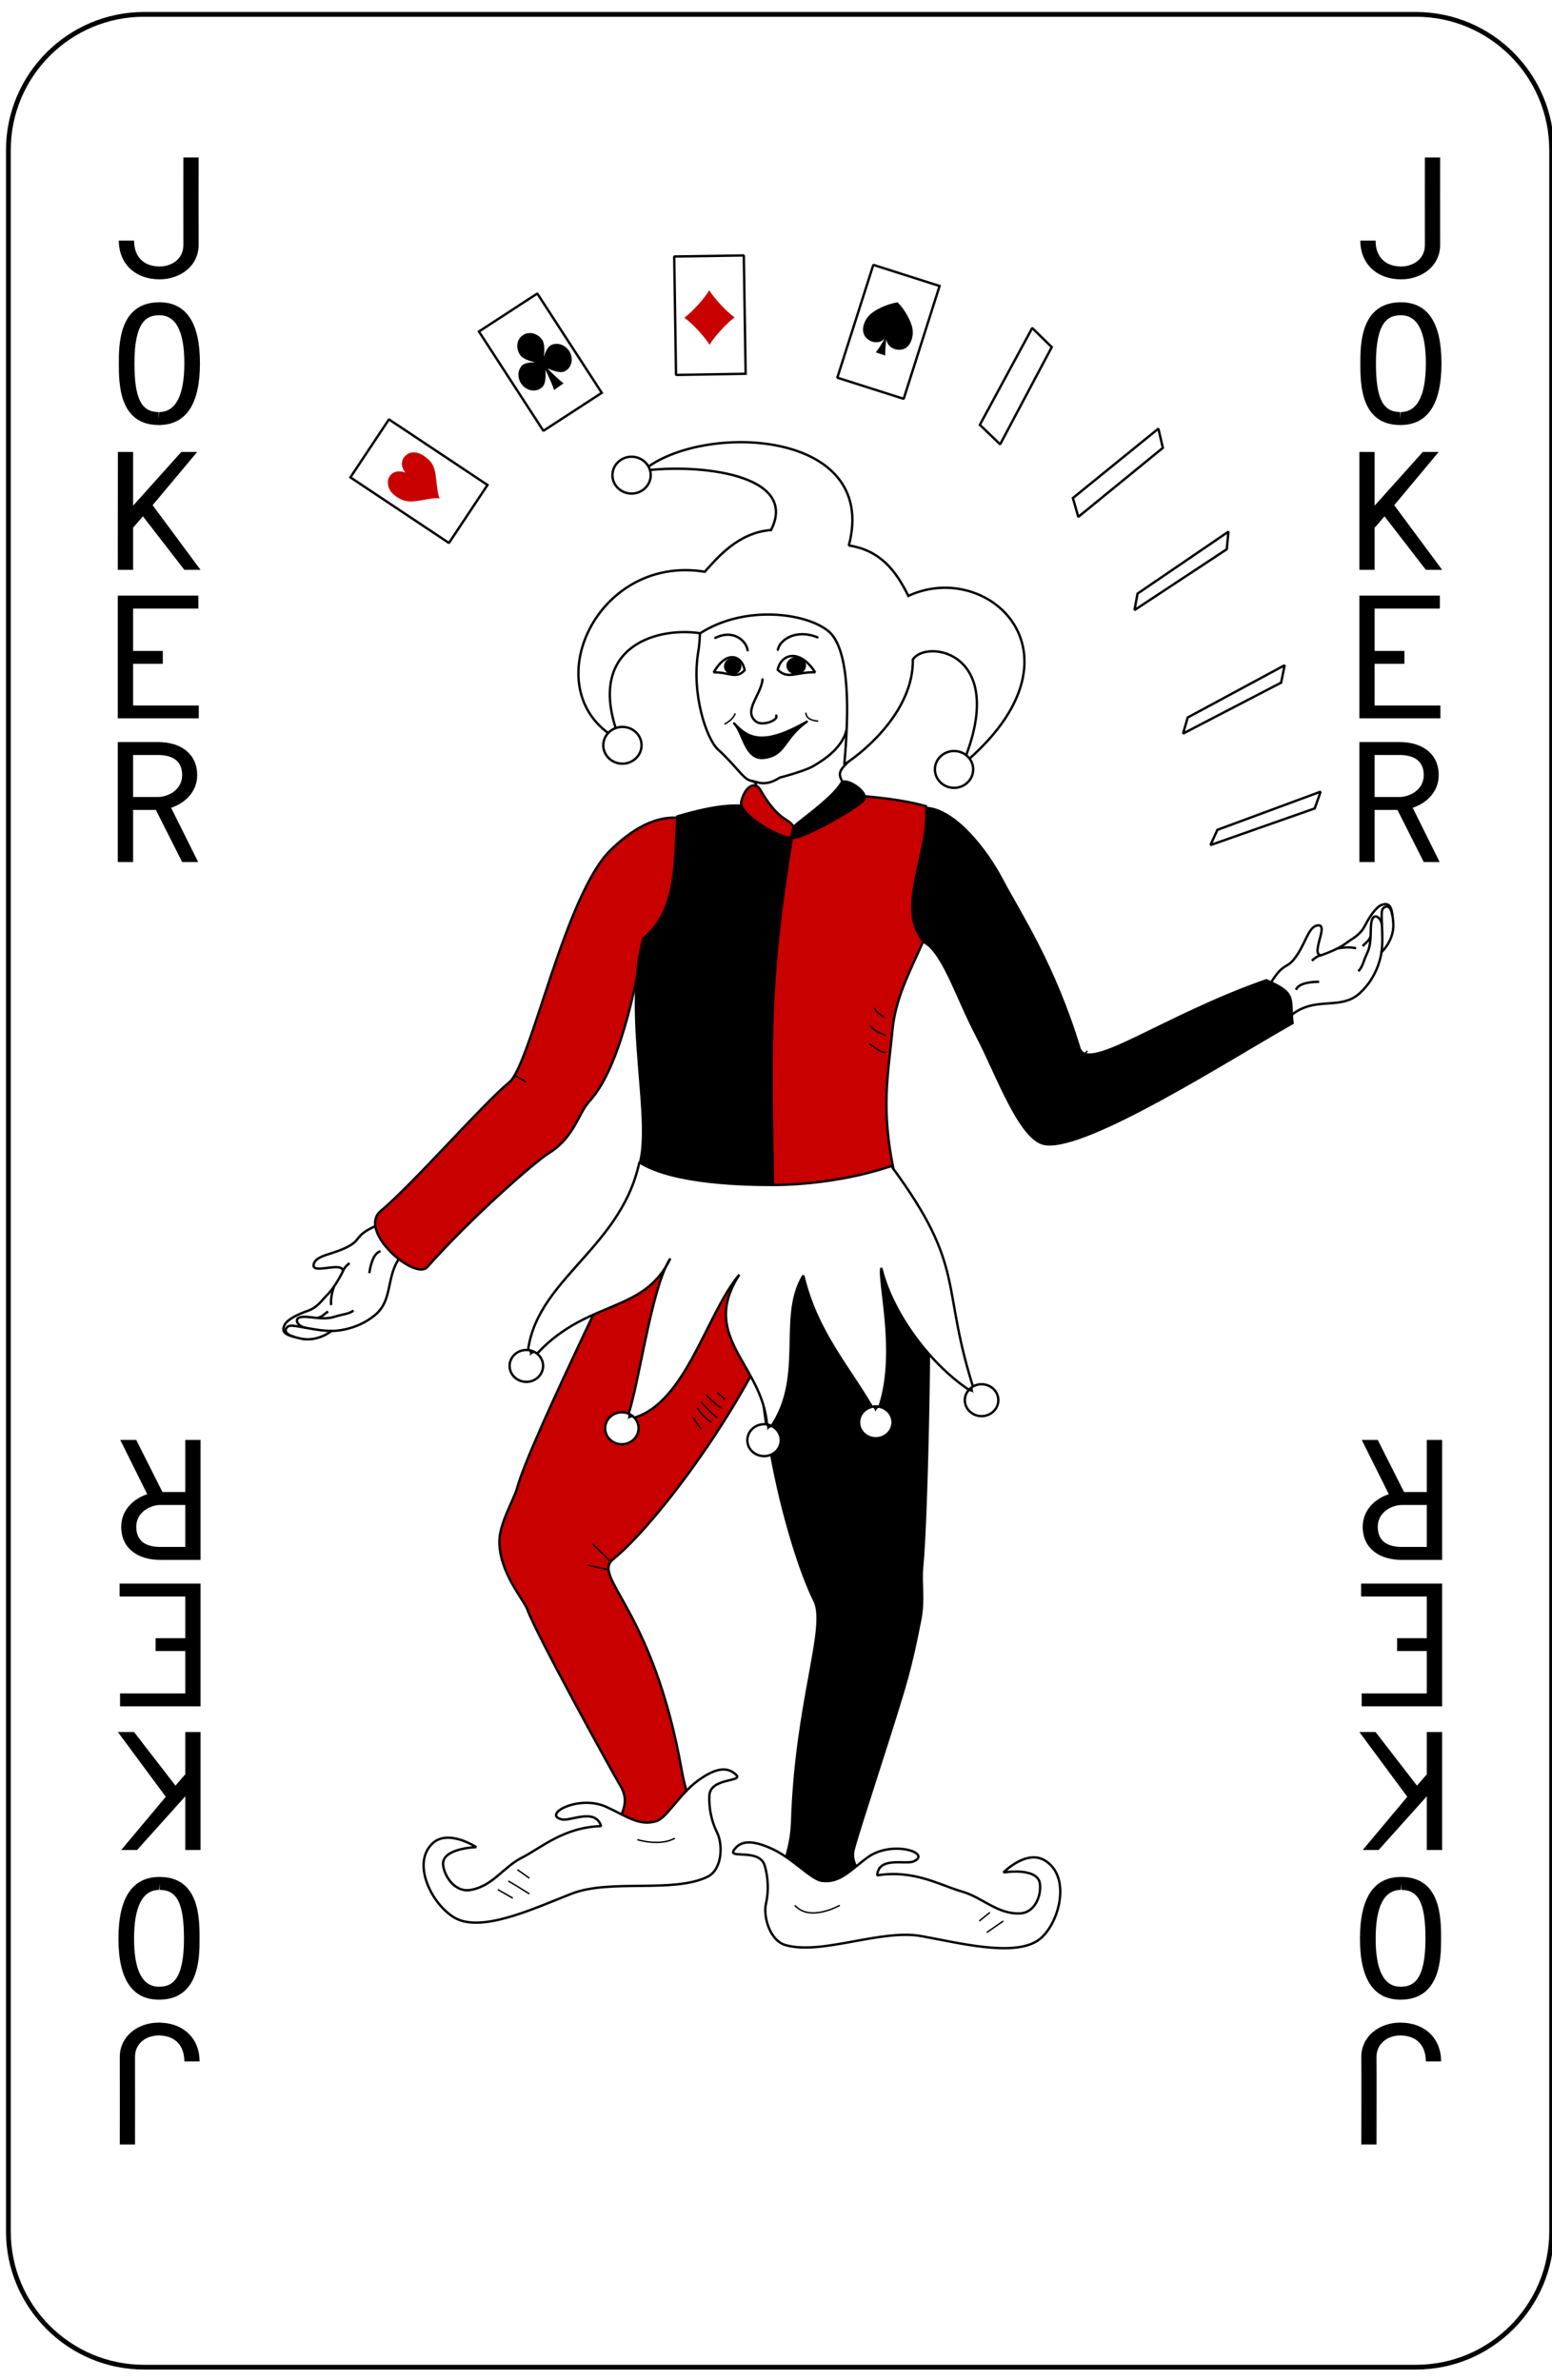 <?xml version="1.0" encoding="UTF-8" standalone="no"?>
<!DOCTYPE svg PUBLIC "-//W3C//DTD SVG 1.1//EN" "http://www.w3.org/Graphics/SVG/1.1/DTD/svg11.dtd">
<svg width="100%" height="100%" viewBox="0 0 163 250" version="1.1" xmlns="http://www.w3.org/2000/svg" xmlns:xlink="http://www.w3.org/1999/xlink" xml:space="preserve" xmlns:serif="http://www.serif.com/" style="fill-rule:evenodd;clip-rule:evenodd;stroke-miterlimit:1.414;">
    <g transform="matrix(1,0,0,1,-1364,-1024)">
        <g>
            <g>
                <rect x="0.25" y="1.04" width="1530.71" height="1530.71" style="fill:white;fill-rule:nonzero;"/>
                <path d="M1379.13,1272.63C1371.28,1272.63 1364.88,1266.24 1364.88,1258.38L1364.88,1039.76C1364.88,1031.91 1371.28,1025.51 1379.13,1025.51L1512.71,1025.51C1520.57,1025.51 1526.96,1031.91 1526.96,1039.76L1526.96,1258.38C1526.96,1266.24 1520.57,1272.63 1512.71,1272.63L1379.13,1272.63Z" style="fill:white;fill-rule:nonzero;"/>
                <path d="M1512.71,1025.26L1379.13,1025.26C1371.14,1025.26 1364.63,1031.77 1364.63,1039.76L1364.63,1258.38C1364.63,1266.37 1371.14,1272.88 1379.13,1272.88L1512.71,1272.88C1520.7,1272.88 1527.21,1266.37 1527.21,1258.38L1527.21,1039.76C1527.21,1031.77 1520.7,1025.26 1512.71,1025.26ZM1512.71,1025.76C1520.44,1025.76 1526.71,1032.03 1526.71,1039.76L1526.71,1258.38C1526.71,1266.11 1520.44,1272.38 1512.71,1272.38L1379.13,1272.38C1371.4,1272.38 1365.13,1266.11 1365.13,1258.38L1365.13,1039.76C1365.13,1032.03 1371.4,1025.76 1379.13,1025.76L1512.71,1025.76Z" style="fill-rule:nonzero;"/>
                <path d="M1443.02,1106.95C1443.02,1106.95 1444.02,1106.27 1442.79,1105.98C1442.07,1105.81 1441.32,1104.47 1439.4,1102.71C1438.23,1101.64 1436.57,1096.92 1437.35,1092.36C1437.73,1090.17 1437.23,1086.71 1438.68,1084.98C1440.04,1083.34 1442.9,1082.04 1447.32,1082.04C1452.19,1082.04 1455.86,1084.06 1457.23,1088C1458.04,1090.34 1459.43,1096.4 1458.22,1098.56C1456.74,1101.19 1453.67,1103.24 1452.55,1104.58C1451.91,1105.34 1452.33,1105.75 1452.57,1106.31C1452.74,1106.72 1447.55,1111.36 1446.77,1111.42C1445.99,1111.48 1443.02,1106.95 1443.02,1106.95Z" style="fill:white;fill-rule:nonzero;"/>
                <path d="M1443.02,1106.95C1443.02,1106.95 1444.02,1106.27 1442.79,1105.98C1442.07,1105.81 1441.32,1104.47 1439.4,1102.71C1438.23,1101.64 1436.57,1096.92 1437.35,1092.36C1437.73,1090.17 1437.23,1086.71 1438.68,1084.98C1440.04,1083.34 1442.9,1082.04 1447.32,1082.04C1452.19,1082.04 1455.86,1084.06 1457.23,1088C1458.04,1090.34 1459.43,1096.4 1458.22,1098.56C1456.74,1101.19 1453.67,1103.24 1452.55,1104.58C1451.91,1105.34 1452.33,1105.75 1452.57,1106.31C1452.74,1106.72 1447.55,1111.36 1446.77,1111.42C1445.99,1111.48 1443.02,1106.95 1443.02,1106.95Z" style="fill:none;stroke:black;stroke-width:0.25px;"/>
                <path d="M1442.94,1106.02C1443.42,1106.05 1444.31,1106.72 1445.88,1105.68C1445.88,1105.68 1448.51,1105 1449.42,1104.46C1450.25,1103.96 1452.92,1102.46 1453,1099.96" style="fill:none;stroke:black;stroke-width:0.25px;"/>
                <path d="M1441.1,1099.98C1442.64,1101.66 1444.25,1102.35 1448.74,1099.8C1446.24,1101.56 1446.55,1103.31 1444.25,1103.6C1442.27,1103.86 1442.08,1100.96 1441.1,1099.98Z" style="fill-rule:nonzero;"/>
                <path d="M1441.1,1099.98C1442.64,1101.66 1444.25,1102.35 1448.74,1099.8C1446.24,1101.56 1446.55,1103.31 1444.25,1103.6C1442.27,1103.86 1442.08,1100.96 1441.1,1099.98Z" style="fill:none;stroke:black;stroke-width:0.25px;stroke-linejoin:round;"/>
                <path d="M1448.63,1098.85C1448.69,1099.41 1449.05,1099.65 1449.94,1099.75" style="fill:none;stroke:black;stroke-width:0.15px;"/>
                <path d="M1441.22,1098.93C1441.02,1099.46 1440.56,1099.8 1440.09,1100.06" style="fill:none;stroke:black;stroke-width:0.15px;"/>
                <path d="M1445.52,1099.16C1445.76,1099.68 1444.06,1100.28 1443.42,1099.8C1441.98,1098.7 1443.96,1096.97 1444.08,1095.36" style="fill:none;stroke:black;stroke-width:0.25px;stroke-linecap:round;"/>
                <path d="M1448.64,1094.07C1448.54,1094.57 1448.01,1094.91 1447.45,1094.82C1446.89,1094.74 1446.51,1094.26 1446.61,1093.76C1446.71,1093.26 1447.25,1092.92 1447.8,1093.01C1448.36,1093.09 1448.74,1093.57 1448.64,1094.07Z" style="fill-rule:nonzero;"/>
                <path d="M1449.61,1094.61C1447.91,1092 1445.99,1092.76 1445.68,1094.35C1446.76,1095.41 1447.64,1094.56 1449.61,1094.61Z" style="fill:none;stroke:black;stroke-width:0.25px;stroke-linecap:round;"/>
                <path d="M1445.7,1092.24C1445.88,1091.21 1447.6,1090.02 1449.85,1090.94" style="fill:none;stroke:black;stroke-width:0.25px;stroke-linecap:round;"/>
                <path d="M1442.52,1092.3C1442.37,1091.26 1440.97,1090.07 1439.13,1091" style="fill:none;stroke:black;stroke-width:0.25px;stroke-linecap:round;"/>
                <path d="M1440.05,1094.13C1440.13,1094.6 1440.61,1094.91 1441.11,1094.83C1441.61,1094.75 1441.94,1094.3 1441.86,1093.83C1441.78,1093.36 1441.3,1093.05 1440.8,1093.13C1440.3,1093.21 1439.96,1093.66 1440.05,1094.13Z" style="fill-rule:nonzero;"/>
                <path d="M1438.96,1094.62C1440.35,1092.18 1441.95,1092.9 1442.21,1094.39C1441.31,1095.38 1440.58,1094.58 1438.96,1094.62Z" style="fill:none;stroke:black;stroke-width:0.25px;stroke-linecap:round;"/>
                <path d="M1437.54,1090.51C1442.22,1087.51 1448.64,1088.37 1450.99,1090.28C1453.33,1092.19 1453.15,1099.11 1452.67,1104.29C1455.19,1102.68 1459.96,1098.39 1459.87,1093.28C1461.22,1091.09 1470.11,1092.39 1465.07,1104.33C1478.85,1092.82 1467.8,1082.67 1459.4,1086.59C1458.04,1083.83 1456.39,1081.8 1453.15,1081.29C1456.39,1069 1437.57,1068.34 1431.53,1073.45C1437.3,1072.67 1447.96,1073.79 1444.98,1079.67C1441.47,1079.93 1439.25,1082.7 1438.02,1084.05C1426.31,1082.15 1419.94,1097.09 1429.13,1101.76C1425.25,1092.16 1432.67,1089.79 1437.54,1090.51Z" style="fill:white;fill-rule:nonzero;"/>
                <path d="M1437.54,1090.51C1442.22,1087.51 1448.64,1088.37 1450.99,1090.28C1453.33,1092.19 1453.15,1099.11 1452.67,1104.29C1455.19,1102.68 1459.96,1098.39 1459.87,1093.28C1461.22,1091.09 1470.11,1092.39 1465.07,1104.33C1478.85,1092.82 1467.8,1082.67 1459.4,1086.59C1458.04,1083.83 1456.39,1081.8 1453.15,1081.29C1456.39,1069 1437.57,1068.34 1431.53,1073.45C1437.3,1072.67 1447.96,1073.79 1444.98,1079.67C1441.47,1079.93 1439.25,1082.7 1438.02,1084.05C1426.31,1082.15 1419.94,1097.09 1429.13,1101.76C1425.25,1092.16 1432.67,1089.79 1437.54,1090.51Z" style="fill:none;stroke:black;stroke-width:0.25px;"/>
                <path d="M1431.38,1102.28C1431.38,1103.34 1430.48,1104.21 1429.37,1104.21C1428.26,1104.21 1427.36,1103.34 1427.36,1102.28C1427.36,1101.21 1428.26,1100.35 1429.37,1100.35C1430.48,1100.35 1431.38,1101.21 1431.38,1102.28Z" style="fill:white;fill-rule:nonzero;"/>
                <path d="M1431.38,1102.28C1431.38,1103.34 1430.48,1104.21 1429.37,1104.21C1428.26,1104.21 1427.36,1103.34 1427.36,1102.28C1427.36,1101.21 1428.26,1100.35 1429.37,1100.35C1430.48,1100.35 1431.38,1101.21 1431.38,1102.28Z" style="fill:none;stroke:black;stroke-width:0.25px;"/>
                <path d="M1432.34,1073.91C1432.34,1074.97 1431.44,1075.84 1430.33,1075.84C1429.22,1075.84 1428.32,1074.97 1428.32,1073.91C1428.32,1072.84 1429.22,1071.97 1430.33,1071.97C1431.44,1071.97 1432.34,1072.84 1432.34,1073.91Z" style="fill:white;fill-rule:nonzero;"/>
                <path d="M1432.34,1073.91C1432.34,1074.97 1431.44,1075.84 1430.33,1075.84C1429.22,1075.84 1428.32,1074.97 1428.32,1073.91C1428.32,1072.84 1429.22,1071.97 1430.33,1071.97C1431.44,1071.97 1432.34,1072.84 1432.34,1073.91Z" style="fill:none;stroke:black;stroke-width:0.25px;"/>
                <path d="M1466.21,1104.81C1466.21,1105.88 1465.31,1106.75 1464.2,1106.75C1463.09,1106.75 1462.19,1105.88 1462.19,1104.81C1462.19,1103.75 1463.09,1102.88 1464.2,1102.88C1465.31,1102.88 1466.21,1103.75 1466.21,1104.81Z" style="fill:white;fill-rule:nonzero;"/>
                <path d="M1466.21,1104.81C1466.21,1105.88 1465.31,1106.75 1464.2,1106.75C1463.09,1106.75 1462.19,1105.88 1462.19,1104.81C1462.19,1103.75 1463.09,1102.88 1464.2,1102.88C1465.31,1102.88 1466.21,1103.75 1466.21,1104.81Z" style="fill:none;stroke:black;stroke-width:0.25px;"/>
                <path d="M1444.57,1154.38C1441.63,1167.84 1446.69,1186.43 1449.53,1192.12C1450.92,1194.91 1447.59,1202.69 1447.19,1215.39C1447.06,1219.24 1445.41,1220.5 1446.75,1222.42C1447.65,1223.7 1454.74,1225.26 1456.61,1224.04C1455.94,1221.76 1453.06,1220.49 1453.67,1218.2C1454.35,1215.64 1458.23,1204.04 1459.23,1200.36C1459.81,1198.21 1460.12,1196.82 1460.65,1194.12C1461.07,1191.96 1460.68,1190.4 1460.85,1188.62C1461.38,1183 1461.8,1160.56 1461.47,1155.56L1444.57,1154.38Z" style="fill-rule:nonzero;"/>
                <path d="M1444.57,1154.38C1441.63,1167.84 1446.69,1186.43 1449.53,1192.12C1450.92,1194.91 1447.59,1202.69 1447.19,1215.39C1447.06,1219.24 1445.41,1220.5 1446.75,1222.42C1447.65,1223.7 1454.74,1225.26 1456.61,1224.04C1455.94,1221.76 1453.06,1220.49 1453.67,1218.2C1454.35,1215.64 1458.23,1204.04 1459.23,1200.36C1459.81,1198.21 1460.12,1196.82 1460.65,1194.12C1461.07,1191.96 1460.68,1190.4 1460.85,1188.62C1461.38,1183 1461.8,1160.56 1461.47,1155.56L1444.57,1154.38Z" style="fill:none;stroke:black;stroke-width:0.25px;"/>
                <path d="M1459.95,1219.51C1461.92,1218.64 1457.71,1217.24 1455.16,1219.06C1453.37,1220.35 1452.25,1221.81 1450.32,1221.55C1449.22,1221.41 1447.26,1219.19 1445.09,1218.19C1442.91,1217.19 1441.74,1217.35 1441.08,1218.32C1440.43,1219.29 1443.76,1218.08 1444.32,1219.96C1444.68,1221.21 1444.75,1222.64 1444.45,1223.93C1444.14,1225.21 1444.8,1227.84 1446.54,1228.31C1450.4,1229.36 1456.51,1226.58 1460.8,1227.36C1464.76,1228.08 1470.23,1229.48 1472.87,1227.9C1475.09,1226.57 1476.68,1221.27 1473.79,1219.44C1471.82,1218.18 1469.39,1220.67 1469.39,1220.67C1469.39,1220.67 1473.01,1220.07 1473.22,1221.87C1473.38,1223.17 1472.65,1224.9 1471.14,1224.97C1468.79,1225.09 1467.15,1223.28 1465.08,1222.69C1462.69,1222 1460.03,1220.36 1456.13,1220.97C1456.25,1218.95 1459.13,1219.87 1459.95,1219.51Z" style="fill:white;fill-rule:nonzero;"/>
                <path d="M1459.95,1219.51C1461.92,1218.64 1457.71,1217.24 1455.16,1219.06C1453.37,1220.35 1452.25,1221.81 1450.32,1221.55C1449.22,1221.41 1447.26,1219.19 1445.09,1218.19C1442.91,1217.19 1441.74,1217.35 1441.08,1218.32C1440.43,1219.29 1443.76,1218.08 1444.32,1219.96C1444.68,1221.21 1444.75,1222.64 1444.45,1223.93C1444.14,1225.21 1444.8,1227.84 1446.54,1228.31C1450.4,1229.36 1456.51,1226.58 1460.8,1227.36C1464.76,1228.08 1470.23,1229.48 1472.87,1227.9C1475.09,1226.57 1476.68,1221.27 1473.79,1219.44C1471.82,1218.18 1469.39,1220.67 1469.39,1220.67C1469.39,1220.67 1473.01,1220.07 1473.22,1221.87C1473.38,1223.17 1472.65,1224.9 1471.14,1224.97C1468.79,1225.09 1467.15,1223.28 1465.08,1222.69C1462.69,1222 1460.03,1220.36 1456.13,1220.97C1456.25,1218.95 1459.13,1219.87 1459.95,1219.51Z" style="fill:none;stroke:black;stroke-width:0.25px;"/>
                <path d="M1448.04,1155.79C1445.26,1167.92 1433.29,1183.85 1428.42,1187.75C1426.04,1189.66 1432.57,1192.8 1435.6,1209.96C1436.27,1213.74 1437.77,1215.28 1436.21,1216.92C1435.17,1218.02 1429.63,1218.78 1427.89,1217.26C1428.81,1215.16 1430.41,1213.68 1429.18,1211.61C1428.18,1209.92 1420.29,1195.58 1419.4,1193.08C1419.02,1192.01 1416.44,1189.2 1416.45,1185.9C1416.45,1184 1417.96,1181.55 1418.3,1180.32C1419.79,1174.91 1431.44,1151.85 1432.16,1149.42L1448.04,1155.79Z" style="fill:rgb(200,0,0);fill-rule:nonzero;"/>
                <path d="M1448.04,1155.79C1445.26,1167.92 1433.29,1183.85 1428.42,1187.75C1426.04,1189.66 1432.57,1192.8 1435.6,1209.96C1436.27,1213.74 1437.77,1215.28 1436.21,1216.92C1435.17,1218.02 1429.63,1218.78 1427.89,1217.26C1428.81,1215.16 1430.41,1213.68 1429.18,1211.61C1428.18,1209.92 1420.29,1195.58 1419.4,1193.08C1419.02,1192.01 1416.44,1189.2 1416.45,1185.9C1416.45,1184 1417.96,1181.55 1418.3,1180.32C1419.79,1174.91 1431.44,1151.85 1432.16,1149.42L1448.04,1155.79Z" style="fill:none;stroke:black;stroke-width:0.25px;"/>
                <path d="M1423.03,1215.1C1420.88,1214.63 1424.69,1212.47 1427.63,1213.76C1429.69,1214.68 1431.15,1215.88 1432.98,1215.26C1434.02,1214.92 1435.42,1212.39 1437.32,1211.01C1439.22,1209.63 1440.41,1209.56 1441.29,1210.39C1442.16,1211.2 1438.6,1210.66 1438.5,1212.59C1438.44,1213.88 1438.71,1215.28 1439.31,1216.47C1439.92,1217.66 1439.9,1220.34 1438.31,1221.12C1434.75,1222.87 1428.09,1221.33 1424.06,1222.89C1420.34,1224.34 1415.3,1226.72 1412.33,1225.69C1409.82,1224.82 1407,1219.97 1409.4,1217.64C1411.04,1216.05 1414.02,1218.01 1414.02,1218.01C1414.02,1218.01 1410.33,1218.11 1410.54,1219.9C1410.7,1221.18 1411.83,1222.73 1413.32,1222.52C1415.67,1222.19 1416.85,1220.13 1418.73,1219.16C1420.93,1218.04 1423.15,1215.94 1427.13,1215.8C1426.53,1213.86 1423.92,1215.3 1423.03,1215.1Z" style="fill:white;fill-rule:nonzero;"/>
                <path d="M1423.03,1215.1C1420.88,1214.63 1424.69,1212.47 1427.63,1213.76C1429.69,1214.68 1431.15,1215.88 1432.98,1215.26C1434.02,1214.92 1435.42,1212.39 1437.32,1211.01C1439.22,1209.63 1440.41,1209.56 1441.29,1210.39C1442.16,1211.2 1438.6,1210.66 1438.5,1212.59C1438.44,1213.88 1438.71,1215.28 1439.31,1216.47C1439.92,1217.66 1439.9,1220.34 1438.31,1221.12C1434.75,1222.87 1428.09,1221.33 1424.06,1222.89C1420.34,1224.34 1415.3,1226.72 1412.33,1225.69C1409.82,1224.82 1407,1219.97 1409.4,1217.64C1411.04,1216.05 1414.02,1218.01 1414.02,1218.01C1414.02,1218.01 1410.33,1218.11 1410.54,1219.9C1410.7,1221.18 1411.83,1222.73 1413.32,1222.52C1415.67,1222.19 1416.85,1220.13 1418.73,1219.16C1420.93,1218.04 1423.15,1215.94 1427.13,1215.8C1426.53,1213.86 1423.92,1215.3 1423.03,1215.1Z" style="fill:none;stroke:black;stroke-width:0.25px;"/>
                <path d="M1498.6,1131.66C1501.49,1128.06 1504.52,1130.44 1506.83,1128.3C1508.84,1126.45 1509.09,1124.01 1509.09,1124.01C1509.09,1124.01 1510.53,1122.7 1510.32,1120.8C1510.19,1119.58 1510.13,1118.69 1509.12,1119.04C1508.51,1119.26 1507.82,1120.32 1507.33,1121.27C1507.01,1121.9 1506.49,1122.33 1505.93,1122.68C1505.4,1122.99 1505.02,1123.53 1502.77,1124.33C1501.58,1124.31 1503.56,1121.15 1502.46,1121.19C1501.37,1121.24 1501.15,1123.23 1499.88,1124.78C1498.98,1125.89 1498.65,1124.93 1496.82,1128.38C1500.13,1130.58 1497.7,1130.9 1498.6,1131.66Z" style="fill:white;fill-rule:nonzero;"/>
                <path d="M1498.6,1131.66C1501.49,1128.06 1504.52,1130.44 1506.83,1128.3C1508.84,1126.45 1509.09,1124.01 1509.09,1124.01C1509.09,1124.01 1510.53,1122.7 1510.32,1120.8C1510.19,1119.58 1510.13,1118.69 1509.12,1119.04C1508.51,1119.26 1507.82,1120.32 1507.33,1121.27C1507.01,1121.9 1506.49,1122.33 1505.93,1122.68C1505.4,1122.99 1505.02,1123.53 1502.77,1124.33C1501.58,1124.31 1503.56,1121.15 1502.46,1121.19C1501.37,1121.24 1501.15,1123.23 1499.88,1124.78C1498.98,1125.89 1498.65,1124.93 1496.82,1128.38C1500.13,1130.58 1497.7,1130.9 1498.6,1131.66Z" style="fill:none;stroke:black;stroke-width:0.25px;"/>
                <path d="M1502.77,1124.33C1502.26,1124.4 1501.79,1124.91 1501.79,1124.91" style="fill:none;stroke:black;stroke-width:0.25px;"/>
                <path d="M1510.23,1120.21C1510.09,1118.9 1509.36,1119.13 1509.18,1119.55C1508.96,1120.06 1509.35,1122.5 1509.08,1124.05" style="fill:none;stroke:black;stroke-width:0.25px;"/>
                <path d="M1509.13,1121.17C1509.1,1120.47 1508.38,1119.84 1508.1,1120.6C1507.82,1121.37 1508.18,1122.92 1507.56,1124.17C1507.2,1124.91 1507.13,1125.54 1506.66,1126.01" style="fill:none;stroke:black;stroke-width:0.25px;"/>
                <path d="M1504.46,1123.62C1505.77,1123.37 1506.42,1123.61 1506.42,1123.61" style="fill:none;stroke:black;stroke-width:0.25px;"/>
                <path d="M1502.54,1127.12C1501.88,1127.12 1500.39,1127.2 1500.11,1127.97" style="fill:none;stroke:black;stroke-width:0.25px;"/>
                <path d="M1507.94,1122.35C1507.8,1122.83 1507.44,1122.99 1507.12,1123.38" style="fill:none;stroke:black;stroke-width:0.25px;"/>
                <path d="M1407.83,1154.43C1403.87,1156.81 1405.81,1160.13 1403.38,1162.13C1401.27,1163.87 1398.82,1163.79 1398.82,1163.79C1398.82,1163.79 1397.33,1165.03 1395.48,1164.57C1394.28,1164.27 1393.41,1164.09 1393.9,1163.14C1394.2,1162.56 1395.34,1162.02 1396.35,1161.67C1397.01,1161.44 1397.51,1160.98 1397.93,1160.47C1398.32,1159.99 1398.9,1159.69 1400,1157.57C1400.14,1156.38 1396.74,1157.92 1396.94,1156.83C1397.13,1155.76 1399.13,1155.81 1400.84,1154.77C1402.06,1154.02 1401.15,1153.56 1404.82,1152.22C1406.55,1155.8 1407.19,1153.44 1407.83,1154.43Z" style="fill:white;fill-rule:nonzero;"/>
                <path d="M1407.83,1154.43C1403.87,1156.81 1405.81,1160.13 1403.38,1162.13C1401.27,1163.87 1398.82,1163.79 1398.82,1163.79C1398.82,1163.79 1397.33,1165.03 1395.48,1164.57C1394.28,1164.27 1393.41,1164.09 1393.9,1163.14C1394.2,1162.56 1395.34,1162.02 1396.35,1161.67C1397.01,1161.44 1397.51,1160.98 1397.93,1160.47C1398.32,1159.99 1398.9,1159.69 1400,1157.57C1400.14,1156.38 1396.74,1157.92 1396.94,1156.83C1397.13,1155.76 1399.13,1155.81 1400.84,1154.77C1402.06,1154.02 1401.15,1153.56 1404.82,1152.22C1406.55,1155.8 1407.19,1153.44 1407.83,1154.43Z" style="fill:none;stroke:black;stroke-width:0.25px;"/>
                <path d="M1400,1157.57C1400.14,1157.07 1400.71,1156.67 1400.71,1156.67" style="fill:none;stroke:black;stroke-width:0.25px;"/>
                <path d="M1394.9,1164.4C1393.63,1164.08 1393.95,1163.39 1394.4,1163.26C1394.93,1163.11 1397.3,1163.84 1398.86,1163.78" style="fill:none;stroke:black;stroke-width:0.25px;"/>
                <path d="M1396,1163.43C1395.31,1163.31 1394.79,1162.51 1395.58,1162.34C1396.38,1162.17 1397.87,1162.73 1399.18,1162.29C1399.97,1162.03 1400.61,1162.04 1401.13,1161.65" style="fill:none;stroke:black;stroke-width:0.25px;"/>
                <path d="M1399.07,1159.14C1398.64,1160.41 1398.79,1161.08 1398.79,1161.08" style="fill:none;stroke:black;stroke-width:0.25px;"/>
                <path d="M1402.79,1157.72C1402.88,1157.07 1403.17,1155.6 1403.97,1155.42" style="fill:none;stroke:black;stroke-width:0.25px;"/>
                <path d="M1397.34,1162.42C1397.83,1162.34 1398.04,1162.01 1398.46,1161.75" style="fill:none;stroke:black;stroke-width:0.25px;"/>
                <path d="M1491.13,1112.76L1502.08,1108.91L1502.7,1107.15L1491.86,1111.16L1491.13,1112.76Z" style="fill:white;fill-rule:nonzero;"/>
                <path d="M1491.13,1112.76L1502.08,1108.91L1502.7,1107.15L1491.86,1111.16L1491.13,1112.76Z" style="fill:none;stroke:black;stroke-width:0.25px;"/>
                <path d="M1488.25,1101.05L1498.55,1095.7L1498.92,1093.87L1488.74,1099.36L1488.25,1101.05Z" style="fill:white;fill-rule:nonzero;"/>
                <path d="M1488.25,1101.05L1498.55,1095.7L1498.92,1093.87L1488.74,1099.36L1488.25,1101.05Z" style="fill:none;stroke:black;stroke-width:0.25px;"/>
                <path d="M1483.15,1088.08L1492.84,1081.69L1493.02,1079.84L1483.47,1086.35L1483.15,1088.08Z" style="fill:white;fill-rule:nonzero;"/>
                <path d="M1483.15,1088.08L1492.84,1081.69L1493.02,1079.84L1483.47,1086.35L1483.15,1088.08Z" style="fill:none;stroke:black;stroke-width:0.25px;"/>
                <path d="M1477.25,1078.29L1486.13,1071.04L1485.66,1069.02L1476.68,1076.31L1477.25,1078.29Z" style="fill:white;fill-rule:nonzero;"/>
                <path d="M1477.25,1078.29L1486.13,1071.04L1485.66,1069.02L1476.68,1076.31L1477.25,1078.29Z" style="fill:none;stroke:black;stroke-width:0.25px;"/>
                <path d="M1469.04,1070.67L1474.46,1060.46L1472.41,1058.45L1466.91,1068.62L1469.04,1070.67Z" style="fill:white;fill-rule:nonzero;"/>
                <path d="M1469.04,1070.67L1474.46,1060.46L1472.41,1058.45L1466.91,1068.62L1469.04,1070.67Z" style="fill:none;stroke:black;stroke-width:0.25px;"/>
                <path d="M1458.91,1065.89L1451.94,1063.67L1455.72,1051.82L1462.68,1054.04L1458.91,1065.89Z" style="fill:white;fill-rule:nonzero;"/>
                <path d="M1458.91,1065.89L1451.94,1063.67L1455.72,1051.82L1462.68,1054.04L1458.91,1065.89Z" style="fill:none;stroke:black;stroke-width:0.25px;"/>
                <path d="M1442.31,1063.26L1435,1063.38L1434.81,1050.94L1442.12,1050.83L1442.31,1063.26Z" style="fill:white;fill-rule:nonzero;"/>
                <path d="M1442.31,1063.26L1435,1063.38L1434.81,1050.94L1442.12,1050.83L1442.31,1063.26Z" style="fill:none;stroke:black;stroke-width:0.25px;"/>
                <path d="M1427.2,1065.26L1421.07,1069.25L1414.3,1058.82L1420.43,1054.83L1427.2,1065.26Z" style="fill:white;fill-rule:nonzero;"/>
                <path d="M1427.2,1065.26L1421.07,1069.25L1414.3,1058.82L1420.43,1054.83L1427.2,1065.26Z" style="fill:none;stroke:black;stroke-width:0.25px;"/>
                <path d="M1415.2,1074.94L1411.15,1081.03L1400.8,1074.14L1404.85,1068.05L1415.2,1074.94Z" style="fill:white;fill-rule:nonzero;"/>
                <path d="M1415.2,1074.94L1411.15,1081.03L1400.8,1074.14L1404.85,1068.05L1415.2,1074.94Z" style="fill:none;stroke:black;stroke-width:0.25px;"/>
                <path d="M1410.18,1076.36C1409.95,1076.31 1409.75,1076.32 1409.44,1076.35C1409.08,1076.39 1407.91,1076.63 1407.41,1076.66C1407.04,1076.69 1406.41,1076.7 1405.67,1076.19C1405.38,1076 1404.68,1075.51 1404.74,1074.55C1404.77,1074.13 1405.11,1073.64 1405.63,1073.54C1406.19,1073.43 1406.58,1073.65 1406.58,1073.65C1406.58,1073.65 1406.19,1073.16 1406.21,1072.74C1406.22,1072.47 1406.25,1072.12 1406.67,1071.79C1407.24,1071.33 1407.98,1071.48 1408.6,1071.94C1409.24,1072.41 1409.59,1072.82 1409.74,1073.82C1409.85,1074.52 1409.88,1075.18 1410.02,1075.85C1410.08,1076.1 1410.08,1076.17 1410.18,1076.36Z" style="fill:rgb(200,0,0);fill-rule:nonzero;"/>
                <path d="M1438.52,1060.21C1439.02,1059.38 1440.32,1057.93 1441.15,1057.34C1440.31,1056.75 1439,1055.32 1438.49,1054.49C1438,1055.33 1436.7,1056.77 1435.87,1057.37C1436.71,1057.95 1438.02,1059.38 1438.52,1060.21Z" style="fill:rgb(200,0,0);fill-rule:nonzero;"/>
                <path d="M1421.91,1060.23C1421.55,1060.39 1421.29,1060.93 1421.12,1061.44C1421.19,1060.86 1421.22,1060.09 1420.94,1059.68C1420.44,1058.98 1419.52,1058.77 1418.89,1059.22C1418.25,1059.66 1418.14,1060.6 1418.64,1061.3C1418.92,1061.71 1419.66,1061.94 1420.23,1062.06C1419.7,1062.05 1419.09,1062.11 1418.82,1062.4C1418.28,1062.96 1418.33,1063.91 1418.93,1064.53C1419.53,1065.14 1420.45,1065.19 1420.99,1064.62C1421.32,1064.28 1421.33,1063.45 1421.28,1062.84C1421.6,1063.5 1422.03,1064.42 1422.19,1064.97C1422.63,1064.65 1422.69,1064.61 1422.69,1064.61C1422.69,1064.61 1422.74,1064.57 1423.19,1064.26C1422.73,1063.93 1422,1063.21 1421.49,1062.69C1422.05,1062.94 1422.84,1063.21 1423.27,1063.02C1423.98,1062.7 1424.25,1061.82 1423.88,1061.05C1423.5,1060.28 1422.62,1059.91 1421.91,1060.23Z" style="fill-rule:nonzero;"/>
                <path d="M1459.55,1057.65C1459.28,1057.05 1458.83,1056.3 1458.27,1055.76C1457.51,1055.86 1456.69,1056.2 1456.12,1056.51C1455.3,1056.97 1454.93,1057.45 1454.72,1058.09C1454.53,1058.71 1454.66,1059.36 1455.3,1059.74C1455.76,1060.01 1456.09,1059.96 1456.35,1059.91C1456.58,1059.86 1456.79,1059.69 1456.92,1059.56C1456.67,1060 1456.26,1060.68 1455.98,1061.01C1456.42,1061.15 1456.48,1061.18 1456.48,1061.18C1456.48,1061.18 1456.54,1061.19 1456.98,1061.34C1456.94,1060.91 1457.03,1060.12 1457.09,1059.61C1457.11,1059.8 1457.18,1060.06 1457.34,1060.24C1457.51,1060.43 1457.75,1060.67 1458.28,1060.73C1459.02,1060.81 1459.51,1060.36 1459.72,1059.75C1459.94,1059.11 1459.94,1058.51 1459.55,1057.65Z" style="fill-rule:nonzero;"/>
                <path d="M1461.18,1108.85C1464.33,1108.95 1467.7,1113.48 1469.16,1116.26C1471.16,1120.06 1474.63,1125.16 1477.36,1134.07C1478.2,1136.83 1486.08,1130.76 1497,1126.96C1500.26,1128.36 1499.43,1128.86 1499.75,1131.46C1493.03,1135.26 1478.2,1144.78 1473.79,1144.17C1471.14,1143.81 1468.7,1136.79 1466.64,1132.87C1464.33,1128.47 1462.97,1123.66 1460.76,1122.81C1457.09,1118.96 1460.4,1110.85 1461.18,1108.85Z" style="fill-rule:nonzero;"/>
                <path d="M1461.18,1108.85C1464.33,1108.95 1467.7,1113.48 1469.16,1116.26C1471.16,1120.06 1474.63,1125.16 1477.36,1134.07C1478.2,1136.83 1486.08,1130.76 1497,1126.96C1500.26,1128.36 1499.43,1128.86 1499.75,1131.46C1493.03,1135.26 1478.2,1144.78 1473.79,1144.17C1471.14,1143.81 1468.7,1136.79 1466.64,1132.87C1464.33,1128.47 1462.97,1123.66 1460.76,1122.81C1457.09,1118.96 1460.4,1110.85 1461.18,1108.85Z" style="fill:none;stroke:black;stroke-width:0.25px;"/>
                <path d="M1435.22,1109.9C1433.35,1109.75 1430.99,1110.5 1428.15,1113.26C1423.32,1117.96 1419.73,1135.84 1417.49,1137.67C1414.66,1140 1407.42,1148.33 1404,1151.18C1401.48,1153.28 1407.58,1158.55 1408.88,1157.08C1413.5,1151.88 1420.12,1146.05 1421.7,1145.08C1424.3,1143.46 1424.77,1140.89 1425.9,1139.67C1429.05,1136.27 1430.78,1127.76 1431.65,1122.59C1436.45,1119.21 1435.3,1113.43 1435.22,1109.9Z" style="fill:rgb(200,0,0);fill-rule:nonzero;"/>
                <path d="M1435.22,1109.9C1433.35,1109.75 1430.99,1110.5 1428.15,1113.26C1423.32,1117.96 1419.73,1135.84 1417.49,1137.67C1414.66,1140 1407.42,1148.33 1404,1151.18C1401.48,1153.28 1407.58,1158.55 1408.88,1157.08C1413.5,1151.88 1420.12,1146.05 1421.7,1145.08C1424.3,1143.46 1424.77,1140.89 1425.9,1139.67C1429.05,1136.27 1430.78,1127.76 1431.65,1122.59C1436.45,1119.21 1435.3,1113.43 1435.22,1109.9Z" style="fill:none;stroke:black;stroke-width:0.25px;"/>
                <path d="M1447.22,1111.65C1449.5,1109.78 1451.69,1107.5 1452.44,1107.5C1453.27,1107.5 1458.03,1107.75 1461.26,1108.68C1461.68,1113.68 1458.03,1119.26 1460.97,1122.86C1459.5,1126.16 1458.03,1128.87 1457.72,1132.27C1457.31,1136.68 1456.46,1140.37 1457.91,1147.13C1458.08,1147.9 1448.97,1148.74 1445.15,1148.85C1444.27,1133.87 1444.28,1128.56 1447.22,1111.65Z" style="fill:rgb(200,0,0);fill-rule:nonzero;"/>
                <path d="M1447.22,1111.65C1449.5,1109.78 1451.69,1107.5 1452.44,1107.5C1453.27,1107.5 1458.03,1107.75 1461.26,1108.68C1461.68,1113.68 1458.03,1119.26 1460.97,1122.86C1459.5,1126.16 1458.03,1128.87 1457.72,1132.27C1457.31,1136.68 1456.46,1140.37 1457.91,1147.13C1458.08,1147.9 1448.97,1148.74 1445.15,1148.85C1444.27,1133.87 1444.28,1128.56 1447.22,1111.65Z" style="fill:none;stroke:black;stroke-width:0.25px;"/>
                <path d="M1445.19,1148.96C1438.3,1149.3 1430.8,1147.3 1431.06,1146.6C1432.72,1142.07 1429.36,1130.46 1431.57,1122.56C1435.24,1119.56 1434.82,1114.26 1435.14,1109.75C1443.64,1107.2 1444.85,1109.4 1447.22,1111.65C1444.8,1126.66 1444.9,1132.07 1445.19,1148.96Z" style="fill-rule:nonzero;"/>
                <path d="M1445.19,1148.96C1438.3,1149.3 1430.8,1147.3 1431.06,1146.6C1432.72,1142.07 1429.36,1130.46 1431.57,1122.56C1435.24,1119.56 1434.82,1114.26 1435.14,1109.75C1443.64,1107.2 1444.85,1109.4 1447.22,1111.65C1444.8,1126.66 1444.9,1132.07 1445.19,1148.96Z" style="fill:none;stroke:black;stroke-width:0.25px;"/>
                <path d="M1441.86,1108.15C1442.29,1106.5 1443.33,1106.05 1443.85,1106.95C1444.38,1107.85 1445.22,1109.25 1446.48,1110.05C1447.74,1110.85 1447.32,1111.05 1447.22,1111.85C1447.11,1112.66 1441.44,1109.75 1441.86,1108.15Z" style="fill:rgb(200,0,0);fill-rule:nonzero;"/>
                <path d="M1441.86,1108.15C1442.29,1106.5 1443.33,1106.05 1443.85,1106.95C1444.38,1107.85 1445.22,1109.25 1446.48,1110.05C1447.74,1110.85 1447.32,1111.05 1447.22,1111.85C1447.11,1112.66 1441.44,1109.75 1441.86,1108.15Z" style="fill:none;stroke:black;stroke-width:0.25px;"/>
                <path d="M1452.36,1106.25C1452.77,1105.57 1455.2,1107.15 1454.78,1107.95C1454.36,1108.75 1446.91,1112.92 1447.12,1111.82C1447.33,1110.72 1447.37,1110.8 1448.11,1110.2C1448.84,1109.6 1451.52,1107.65 1452.36,1106.25Z" style="fill-rule:nonzero;"/>
                <path d="M1452.36,1106.25C1452.77,1105.57 1455.2,1107.15 1454.78,1107.95C1454.36,1108.75 1446.91,1112.92 1447.12,1111.82C1447.33,1110.72 1447.37,1110.8 1448.11,1110.2C1448.84,1109.6 1451.52,1107.65 1452.36,1106.25Z" style="fill:none;stroke:black;stroke-width:0.25px;"/>
                <path d="M1431.15,1146.08C1429.1,1155.67 1419.25,1158.71 1419.36,1167.41C1424.93,1160.21 1431.46,1162.38 1434.4,1156.18C1432.3,1159.38 1430.97,1170.54 1429.78,1173.09C1435.87,1172.19 1438.05,1162.12 1441.65,1157.88C1437.24,1164.68 1444.59,1167.49 1444.59,1174.39C1448.79,1168.99 1445.64,1162.47 1448.37,1157.98C1449.84,1164.18 1453.41,1167.79 1456.04,1172.59C1458.45,1166.98 1456.26,1158.88 1456.56,1157.18C1457.82,1162.38 1462.34,1167.99 1466.43,1170.39C1462.65,1158.88 1465.67,1157.4 1457.61,1146.47C1453.17,1148 1448.2,1148.46 1445.22,1148.46C1442.25,1148.46 1434.71,1148.34 1431.15,1146.08Z" style="fill:white;fill-rule:nonzero;"/>
                <path d="M1431.15,1146.08C1429.1,1155.67 1419.25,1158.71 1419.36,1167.41C1424.93,1160.21 1431.46,1162.38 1434.4,1156.18C1432.3,1159.38 1430.97,1170.54 1429.78,1173.09C1435.87,1172.19 1438.05,1162.12 1441.65,1157.88C1437.24,1164.68 1444.59,1167.49 1444.59,1174.39C1448.79,1168.99 1445.64,1162.47 1448.37,1157.98C1449.84,1164.18 1453.41,1167.79 1456.04,1172.59C1458.45,1166.98 1456.26,1158.88 1456.56,1157.18C1457.82,1162.38 1462.34,1167.99 1466.43,1170.39C1462.65,1158.88 1465.67,1157.4 1457.61,1146.47C1453.17,1148 1448.2,1148.46 1445.22,1148.46C1442.25,1148.46 1434.71,1148.34 1431.15,1146.08Z" style="fill:none;stroke:black;stroke-width:0.25px;"/>
                <path d="M1421.04,1167.46C1421.04,1168.39 1420.25,1169.14 1419.28,1169.14C1418.31,1169.14 1417.52,1168.39 1417.52,1167.46C1417.52,1166.54 1418.31,1165.79 1419.28,1165.79C1420.25,1165.79 1421.04,1166.54 1421.04,1167.46Z" style="fill:white;fill-rule:nonzero;"/>
                <path d="M1421.04,1167.46C1421.04,1168.39 1420.25,1169.14 1419.28,1169.14C1418.31,1169.14 1417.52,1168.39 1417.52,1167.46C1417.52,1166.54 1418.31,1165.79 1419.28,1165.79C1420.25,1165.79 1421.04,1166.54 1421.04,1167.46Z" style="fill:none;stroke:black;stroke-width:0.25px;"/>
                <path d="M1419.49,1165.79C1419.79,1166.11 1419.61,1166.46 1419.61,1166.46C1419.61,1166.46 1419.83,1166.11 1420.24,1166.09C1419.98,1165.96 1419.79,1165.84 1419.49,1165.79Z" style="fill-rule:nonzero;"/>
                <path d="M1431.02,1174.39C1430.8,1175.29 1429.86,1175.86 1428.91,1175.65C1427.97,1175.44 1427.38,1174.54 1427.6,1173.64C1427.81,1172.74 1428.76,1172.17 1429.71,1172.38C1430.65,1172.59 1431.24,1173.49 1431.02,1174.39Z" style="fill:white;fill-rule:nonzero;"/>
                <path d="M1431.02,1174.39C1430.8,1175.29 1429.86,1175.86 1428.91,1175.65C1427.97,1175.44 1427.38,1174.54 1427.6,1173.64C1427.81,1172.74 1428.76,1172.17 1429.71,1172.38C1430.65,1172.59 1431.24,1173.49 1431.02,1174.39Z" style="fill:none;stroke:black;stroke-width:0.25px;"/>
                <path d="M1429.91,1172.43C1430.12,1172.8 1429.87,1173.11 1429.87,1173.11C1429.87,1173.11 1430.16,1172.81 1430.57,1172.88C1430.35,1172.7 1430.18,1172.55 1429.91,1172.43Z" style="fill-rule:nonzero;"/>
                <path d="M1446,1175.21C1446.04,1176.14 1445.27,1176.91 1444.31,1176.94C1443.33,1176.97 1442.52,1176.25 1442.49,1175.32C1442.46,1174.4 1443.22,1173.62 1444.19,1173.59C1445.16,1173.56 1445.97,1174.29 1446,1175.21Z" style="fill:white;fill-rule:nonzero;"/>
                <path d="M1446,1175.21C1446.04,1176.14 1445.27,1176.91 1444.31,1176.94C1443.33,1176.97 1442.52,1176.25 1442.49,1175.32C1442.46,1174.4 1443.22,1173.62 1444.19,1173.59C1445.16,1173.56 1445.97,1174.29 1446,1175.21Z" style="fill:none;stroke:black;stroke-width:0.25px;"/>
                <path d="M1444.4,1173.59C1444.71,1173.9 1444.54,1174.26 1444.54,1174.26C1444.54,1174.26 1444.75,1173.9 1445.16,1173.87C1444.9,1173.74 1444.7,1173.63 1444.4,1173.59Z" style="fill-rule:nonzero;"/>
                <path d="M1457.63,1172.81C1457.97,1173.68 1457.5,1174.64 1456.59,1174.96C1455.68,1175.28 1454.67,1174.84 1454.33,1173.97C1454,1173.1 1454.46,1172.14 1455.38,1171.82C1456.29,1171.5 1457.3,1171.94 1457.63,1172.81Z" style="fill:white;fill-rule:nonzero;"/>
                <path d="M1457.63,1172.81C1457.97,1173.68 1457.5,1174.64 1456.59,1174.96C1455.68,1175.28 1454.67,1174.84 1454.33,1173.97C1454,1173.1 1454.46,1172.14 1455.38,1171.82C1456.29,1171.5 1457.3,1171.94 1457.63,1172.81Z" style="fill:none;stroke:black;stroke-width:0.25px;"/>
                <path d="M1455.57,1171.75C1455.97,1171.95 1455.93,1172.34 1455.93,1172.34C1455.93,1172.34 1456,1171.94 1456.38,1171.79C1456.09,1171.75 1455.87,1171.71 1455.57,1171.75Z" style="fill-rule:nonzero;"/>
                <path d="M1467.86,1169.56C1468.74,1169.97 1469.1,1170.97 1468.67,1171.8C1468.24,1172.63 1467.19,1172.98 1466.32,1172.57C1465.45,1172.16 1465.08,1171.16 1465.51,1170.33C1465.94,1169.5 1466.99,1169.15 1467.86,1169.56Z" style="fill:white;fill-rule:nonzero;"/>
                <path d="M1467.86,1169.56C1468.74,1169.97 1469.1,1170.97 1468.67,1171.8C1468.24,1172.63 1467.19,1172.98 1466.32,1172.57C1465.45,1172.16 1465.08,1171.16 1465.51,1170.33C1465.94,1169.5 1466.99,1169.15 1467.86,1169.56Z" style="fill:none;stroke:black;stroke-width:0.25px;"/>
                <path d="M1465.6,1170.15C1466.04,1170.04 1466.29,1170.34 1466.29,1170.34C1466.29,1170.34 1466.05,1170 1466.22,1169.64C1465.98,1169.8 1465.79,1169.92 1465.6,1170.15Z" style="fill-rule:nonzero;"/>
                <path d="M1478.2,1134.37C1477.78,1134.97 1476.41,1135.97 1475.57,1136.17" style="fill:none;stroke:black;stroke-width:0.15px;"/>
                <path d="M1478.83,1134.77C1478.72,1135.57 1478.41,1136.47 1477.88,1136.97" style="fill:none;stroke:black;stroke-width:0.15px;"/>
                <path d="M1457.04,1132.72C1456.19,1132.52 1455.62,1132.07 1455.41,1131.67" style="fill:none;stroke:black;stroke-width:0.15px;"/>
                <path d="M1456.98,1134.57C1456.04,1134.37 1455.72,1133.77 1455.3,1133.67" style="fill:none;stroke:black;stroke-width:0.15px;"/>
                <path d="M1456.88,1130.87C1456.35,1130.46 1456.14,1130.46 1455.83,1129.86" style="fill:none;stroke:black;stroke-width:0.15px;"/>
                <path d="M1439.86,1171.89C1439.55,1171.89 1438.39,1170.79 1438.18,1170.49" style="fill:none;stroke:black;stroke-width:0.15px;"/>
                <path d="M1439.34,1172.89C1438.81,1172.59 1437.97,1171.59 1437.66,1171.29" style="fill:none;stroke:black;stroke-width:0.15px;"/>
                <path d="M1438.71,1173.39C1438.08,1172.99 1437.55,1172.39 1437.24,1171.89" style="fill:none;stroke:black;stroke-width:0.15px;"/>
                <path d="M1437.66,1174.09C1437.13,1173.49 1436.82,1172.89 1436.82,1172.89" style="fill:none;stroke:black;stroke-width:0.15px;"/>
                <path d="M1440.18,1170.99L1439.34,1170.29" style="fill:none;stroke:black;stroke-width:0.15px;"/>
                <path d="M1418.02,1136.92L1419.28,1137.67" style="fill:none;stroke:black;stroke-width:0.15px;"/>
                <path d="M1417.39,1221.57C1418.18,1222.02 1419.6,1222.92 1419.6,1222.92" style="fill:none;stroke:black;stroke-width:0.15px;"/>
                <path d="M1417.86,1223.37L1416.29,1222.47" style="fill:none;stroke:black;stroke-width:0.15px;"/>
                <path d="M1419.6,1221.27L1418.33,1220.37" style="fill:none;stroke:black;stroke-width:0.15px;"/>
                <path d="M1467.96,1224.87L1466.85,1225.77" style="fill:none;stroke:black;stroke-width:0.15px;"/>
                <path d="M1469.37,1225.77L1467.64,1226.97" style="fill:none;stroke:black;stroke-width:0.15px;"/>
                <path d="M1430.94,1217.22C1430.94,1217.22 1433.3,1217.97 1434.88,1217.07" style="fill:none;stroke:black;stroke-width:0.15px;"/>
                <path d="M1452.2,1224.12C1452.2,1224.12 1449.05,1225.92 1447.48,1224.12" style="fill:none;stroke:black;stroke-width:0.15px;"/>
                <path d="M1426.21,1186.15L1428.1,1187.95" style="fill:none;stroke:black;stroke-width:0.15px;"/>
                <path d="M1427.79,1188.85L1425.74,1188.4" style="fill:none;stroke:black;stroke-width:0.15px;"/>
                <path d="M1511.17,1053.34C1508.6,1053.34 1506.87,1051.71 1506.87,1049.27L1508.47,1049.27C1508.47,1050.97 1509.48,1051.99 1511.17,1051.99C1511.83,1051.99 1512.47,1051.76 1512.92,1051.38C1513.41,1050.96 1513.66,1050.38 1513.65,1049.7C1513.64,1048.36 1513.65,1040.62 1513.65,1040.54L1515.25,1040.54C1515.25,1040.62 1515.24,1048.35 1515.25,1049.69C1515.27,1050.72 1514.84,1051.66 1514.06,1052.33C1513.31,1052.97 1512.26,1053.34 1511.17,1053.34Z" style="fill-rule:nonzero;"/>
                <path d="M1511.13,1057.11C1509.84,1057.11 1508.51,1057.71 1508.51,1062.15C1508.51,1065.84 1509.23,1067.28 1511.06,1067.28L1511.06,1067.96L1511.12,1067.28C1512.87,1067.26 1513.75,1065.53 1513.75,1062.15C1513.75,1058.81 1512.87,1057.11 1511.13,1057.11ZM1511.06,1068.64C1506.87,1068.64 1506.87,1064.26 1506.87,1062.15C1506.87,1060.24 1506.87,1055.75 1511.13,1055.75C1513.96,1055.75 1515.39,1057.91 1515.39,1062.15C1515.39,1066.42 1513.97,1068.6 1511.15,1068.64L1511.06,1068.64Z" style="fill-rule:nonzero;"/>
                <path d="M1509.41,1078.23L1513.75,1083.85L1515.46,1083.85L1510.43,1077.06L1515.1,1071.47L1513.43,1071.47L1508.37,1077.11L1508.37,1071.47L1506.77,1071.47L1506.77,1083.85L1508.37,1083.85L1508.37,1079.37L1508.42,1079.38L1509.41,1078.23Z" style="fill-rule:nonzero;"/>
                <path d="M1508.37,1098.1L1508.37,1093.72L1511.5,1093.72L1511.5,1092.37L1508.37,1092.37L1508.37,1087.92L1515.22,1087.92L1515.22,1086.56L1506.77,1086.56L1506.77,1099.45L1515.28,1099.45L1515.28,1098.1L1508.37,1098.1Z" style="fill-rule:nonzero;"/>
                <path d="M1508.37,1107.71L1508.37,1103.3L1510.99,1103.3C1511.52,1103.3 1512.27,1103.38 1512.81,1103.78C1513.29,1104.14 1513.53,1104.68 1513.53,1105.42C1513.53,1106.98 1512.01,1107.71 1510.99,1107.71C1510.3,1107.71 1508.99,1107.71 1508.37,1107.71ZM1515.1,1105.42C1515.1,1103.99 1514.42,1103.18 1513.84,1102.76C1513.12,1102.22 1512.14,1101.94 1510.99,1101.94L1506.77,1101.94L1506.77,1114.54L1508.37,1114.54L1508.37,1109.07C1508.93,1109.07 1510.06,1109.07 1510.77,1109.07L1513.53,1114.54L1515.2,1114.54L1512.37,1108.84C1513.85,1108.36 1515.1,1107.14 1515.1,1105.42Z" style="fill-rule:nonzero;"/>
                <path d="M1380.78,1053.34C1378.21,1053.34 1376.48,1051.71 1376.48,1049.27L1378.08,1049.27C1378.08,1050.97 1379.09,1051.99 1380.78,1051.99C1381.44,1051.99 1382.07,1051.76 1382.53,1051.38C1383.01,1050.96 1383.27,1050.38 1383.26,1049.7C1383.25,1048.36 1383.26,1040.62 1383.26,1040.54L1384.86,1040.54C1384.86,1040.62 1384.85,1048.35 1384.86,1049.69C1384.87,1050.72 1384.45,1051.66 1383.66,1052.33C1382.91,1052.97 1381.86,1053.34 1380.78,1053.34Z" style="fill-rule:nonzero;"/>
                <path d="M1380.74,1057.11C1379.44,1057.11 1378.12,1057.71 1378.12,1062.15C1378.12,1065.84 1378.83,1067.28 1380.67,1067.28L1380.67,1067.96L1380.72,1067.28C1382.47,1067.26 1383.36,1065.53 1383.36,1062.15C1383.36,1058.81 1382.48,1057.11 1380.74,1057.11ZM1380.67,1068.64C1376.48,1068.64 1376.48,1064.26 1376.48,1062.15C1376.48,1060.24 1376.48,1055.75 1380.74,1055.75C1383.57,1055.75 1385,1057.91 1385,1062.15C1385,1066.42 1383.57,1068.6 1380.75,1068.64L1380.67,1068.64Z" style="fill-rule:nonzero;"/>
                <path d="M1379.01,1078.23L1383.36,1083.85L1385.06,1083.85L1380.03,1077.06L1384.71,1071.47L1383.04,1071.47L1377.98,1077.11L1377.98,1071.47L1376.38,1071.47L1376.37,1083.85L1377.98,1083.85L1377.98,1079.37L1378.02,1079.38L1379.01,1078.23Z" style="fill-rule:nonzero;"/>
                <path d="M1377.98,1098.1L1377.98,1093.72L1381.1,1093.72L1381.1,1092.37L1377.98,1092.37L1377.98,1087.92L1384.83,1087.92L1384.83,1086.56L1376.37,1086.56L1376.37,1099.45L1384.88,1099.45L1384.88,1098.1L1377.98,1098.1Z" style="fill-rule:nonzero;"/>
                <path d="M1377.98,1107.71L1377.98,1103.3L1380.6,1103.3C1381.13,1103.3 1381.88,1103.38 1382.42,1103.78C1382.89,1104.14 1383.13,1104.68 1383.13,1105.42C1383.13,1106.98 1381.62,1107.71 1380.59,1107.71C1379.91,1107.71 1378.6,1107.71 1377.98,1107.71ZM1384.71,1105.42C1384.71,1103.99 1384.02,1103.18 1383.45,1102.76C1382.73,1102.22 1381.75,1101.94 1380.6,1101.94L1376.37,1101.94L1376.37,1114.54L1377.98,1114.54L1377.98,1109.07C1378.54,1109.07 1379.66,1109.07 1380.37,1109.07L1383.13,1114.54L1384.81,1114.54L1381.97,1108.84C1383.45,1108.36 1384.71,1107.14 1384.71,1105.42Z" style="fill-rule:nonzero;"/>
                <path d="M1380.66,1236.44C1383.23,1236.44 1384.96,1238.07 1384.96,1240.51L1383.36,1240.51C1383.36,1238.81 1382.35,1237.79 1380.66,1237.79C1380,1237.79 1379.36,1238.01 1378.91,1238.4C1378.42,1238.82 1378.17,1239.4 1378.18,1240.08C1378.19,1241.42 1378.18,1249.16 1378.18,1249.24L1376.58,1249.24C1376.58,1249.16 1376.59,1241.43 1376.58,1240.09C1376.57,1239.06 1376.99,1238.12 1377.78,1237.45C1378.52,1236.8 1379.58,1236.44 1380.66,1236.44Z" style="fill-rule:nonzero;"/>
                <path d="M1380.7,1232.67C1382,1232.67 1383.32,1232.07 1383.32,1227.62C1383.32,1223.93 1382.6,1222.5 1380.77,1222.5L1380.77,1221.82L1380.71,1222.5C1378.97,1222.52 1378.08,1224.25 1378.08,1227.62C1378.08,1230.97 1378.96,1232.67 1380.7,1232.67ZM1380.77,1221.14C1384.96,1221.14 1384.96,1225.52 1384.96,1227.62C1384.96,1229.54 1384.96,1234.03 1380.7,1234.03C1377.87,1234.03 1376.44,1231.87 1376.44,1227.62C1376.44,1223.36 1377.87,1221.18 1380.69,1221.14L1380.77,1221.14Z" style="fill-rule:nonzero;"/>
                <path d="M1382.43,1211.55L1378.08,1205.92L1376.38,1205.92L1381.41,1212.72L1376.73,1218.31L1378.4,1218.31L1383.46,1212.67L1383.46,1218.31L1385.06,1218.31L1385.06,1205.92L1383.46,1205.92L1383.46,1210.41L1383.42,1210.4L1382.43,1211.55Z" style="fill-rule:nonzero;"/>
                <path d="M1383.46,1191.68L1383.46,1196.06L1380.34,1196.06L1380.34,1197.41L1383.46,1197.41L1383.46,1201.86L1376.61,1201.86L1376.61,1203.22L1385.06,1203.22L1385.06,1190.33L1376.56,1190.33L1376.56,1191.68L1383.46,1191.68Z" style="fill-rule:nonzero;"/>
                <path d="M1383.46,1182.07L1383.46,1186.48L1380.84,1186.48C1380.31,1186.48 1379.56,1186.4 1379.02,1186C1378.55,1185.64 1378.31,1185.09 1378.31,1184.36C1378.31,1182.8 1379.82,1182.07 1380.84,1182.07C1381.53,1182.07 1382.84,1182.07 1383.46,1182.07ZM1376.73,1184.36C1376.73,1185.79 1377.41,1186.6 1377.99,1187.02C1378.71,1187.56 1379.69,1187.84 1380.84,1187.84L1385.06,1187.84L1385.06,1175.24L1383.46,1175.24L1383.46,1180.71C1382.9,1180.71 1381.77,1180.71 1381.06,1180.71L1378.31,1175.24L1376.63,1175.24L1379.46,1180.94C1377.99,1181.42 1376.73,1182.64 1376.73,1184.36Z" style="fill-rule:nonzero;"/>
                <path d="M1511.05,1236.44C1513.63,1236.44 1515.35,1238.07 1515.35,1240.51L1513.75,1240.51C1513.75,1238.81 1512.75,1237.79 1511.05,1237.79C1510.39,1237.79 1509.76,1238.01 1509.31,1238.4C1508.82,1238.82 1508.56,1239.4 1508.57,1240.08C1508.59,1241.42 1508.57,1249.16 1508.57,1249.24L1506.97,1249.24C1506.97,1249.16 1506.99,1241.43 1506.97,1240.09C1506.96,1239.06 1507.38,1238.12 1508.17,1237.45C1508.92,1236.8 1509.97,1236.44 1511.05,1236.44Z" style="fill-rule:nonzero;"/>
                <path d="M1511.09,1232.67C1512.39,1232.67 1513.71,1232.07 1513.71,1227.62C1513.71,1223.93 1513,1222.5 1511.17,1222.5L1511.17,1221.82L1511.11,1222.5C1509.36,1222.52 1508.48,1224.25 1508.48,1227.62C1508.48,1230.97 1509.36,1232.67 1511.09,1232.67ZM1511.17,1221.14C1515.35,1221.14 1515.35,1225.52 1515.35,1227.62C1515.35,1229.54 1515.35,1234.03 1511.09,1234.03C1508.26,1234.03 1506.83,1231.87 1506.83,1227.62C1506.83,1223.36 1508.26,1221.18 1511.08,1221.14L1511.17,1221.14Z" style="fill-rule:nonzero;"/>
                <path d="M1512.82,1211.55L1508.47,1205.92L1506.77,1205.92L1511.8,1212.72L1507.12,1218.31L1508.79,1218.31L1513.85,1212.67L1513.85,1218.31L1515.46,1218.31L1515.46,1205.92L1513.85,1205.92L1513.85,1210.41L1513.81,1210.4L1512.82,1211.55Z" style="fill-rule:nonzero;"/>
                <path d="M1513.85,1191.68L1513.85,1196.06L1510.73,1196.06L1510.73,1197.41L1513.85,1197.41L1513.85,1201.86L1507.01,1201.86L1507.01,1203.22L1515.46,1203.22L1515.46,1190.33L1506.95,1190.33L1506.95,1191.68L1513.85,1191.68Z" style="fill-rule:nonzero;"/>
                <path d="M1513.85,1182.07L1513.85,1186.48L1511.23,1186.48C1510.7,1186.48 1509.96,1186.4 1509.41,1186C1508.94,1185.64 1508.7,1185.09 1508.7,1184.36C1508.7,1182.8 1510.21,1182.07 1511.24,1182.07C1511.92,1182.07 1513.23,1182.07 1513.85,1182.07ZM1507.12,1184.36C1507.12,1185.79 1507.81,1186.6 1508.38,1187.02C1509.1,1187.56 1510.09,1187.84 1511.23,1187.84L1515.46,1187.84L1515.46,1175.24L1513.85,1175.24L1513.85,1180.71C1513.29,1180.71 1512.17,1180.71 1511.46,1180.71L1508.7,1175.24L1507.02,1175.24L1509.86,1180.94C1508.38,1181.42 1507.12,1182.64 1507.12,1184.36Z" style="fill-rule:nonzero;"/>
            </g>
        </g>
    </g>
</svg>
